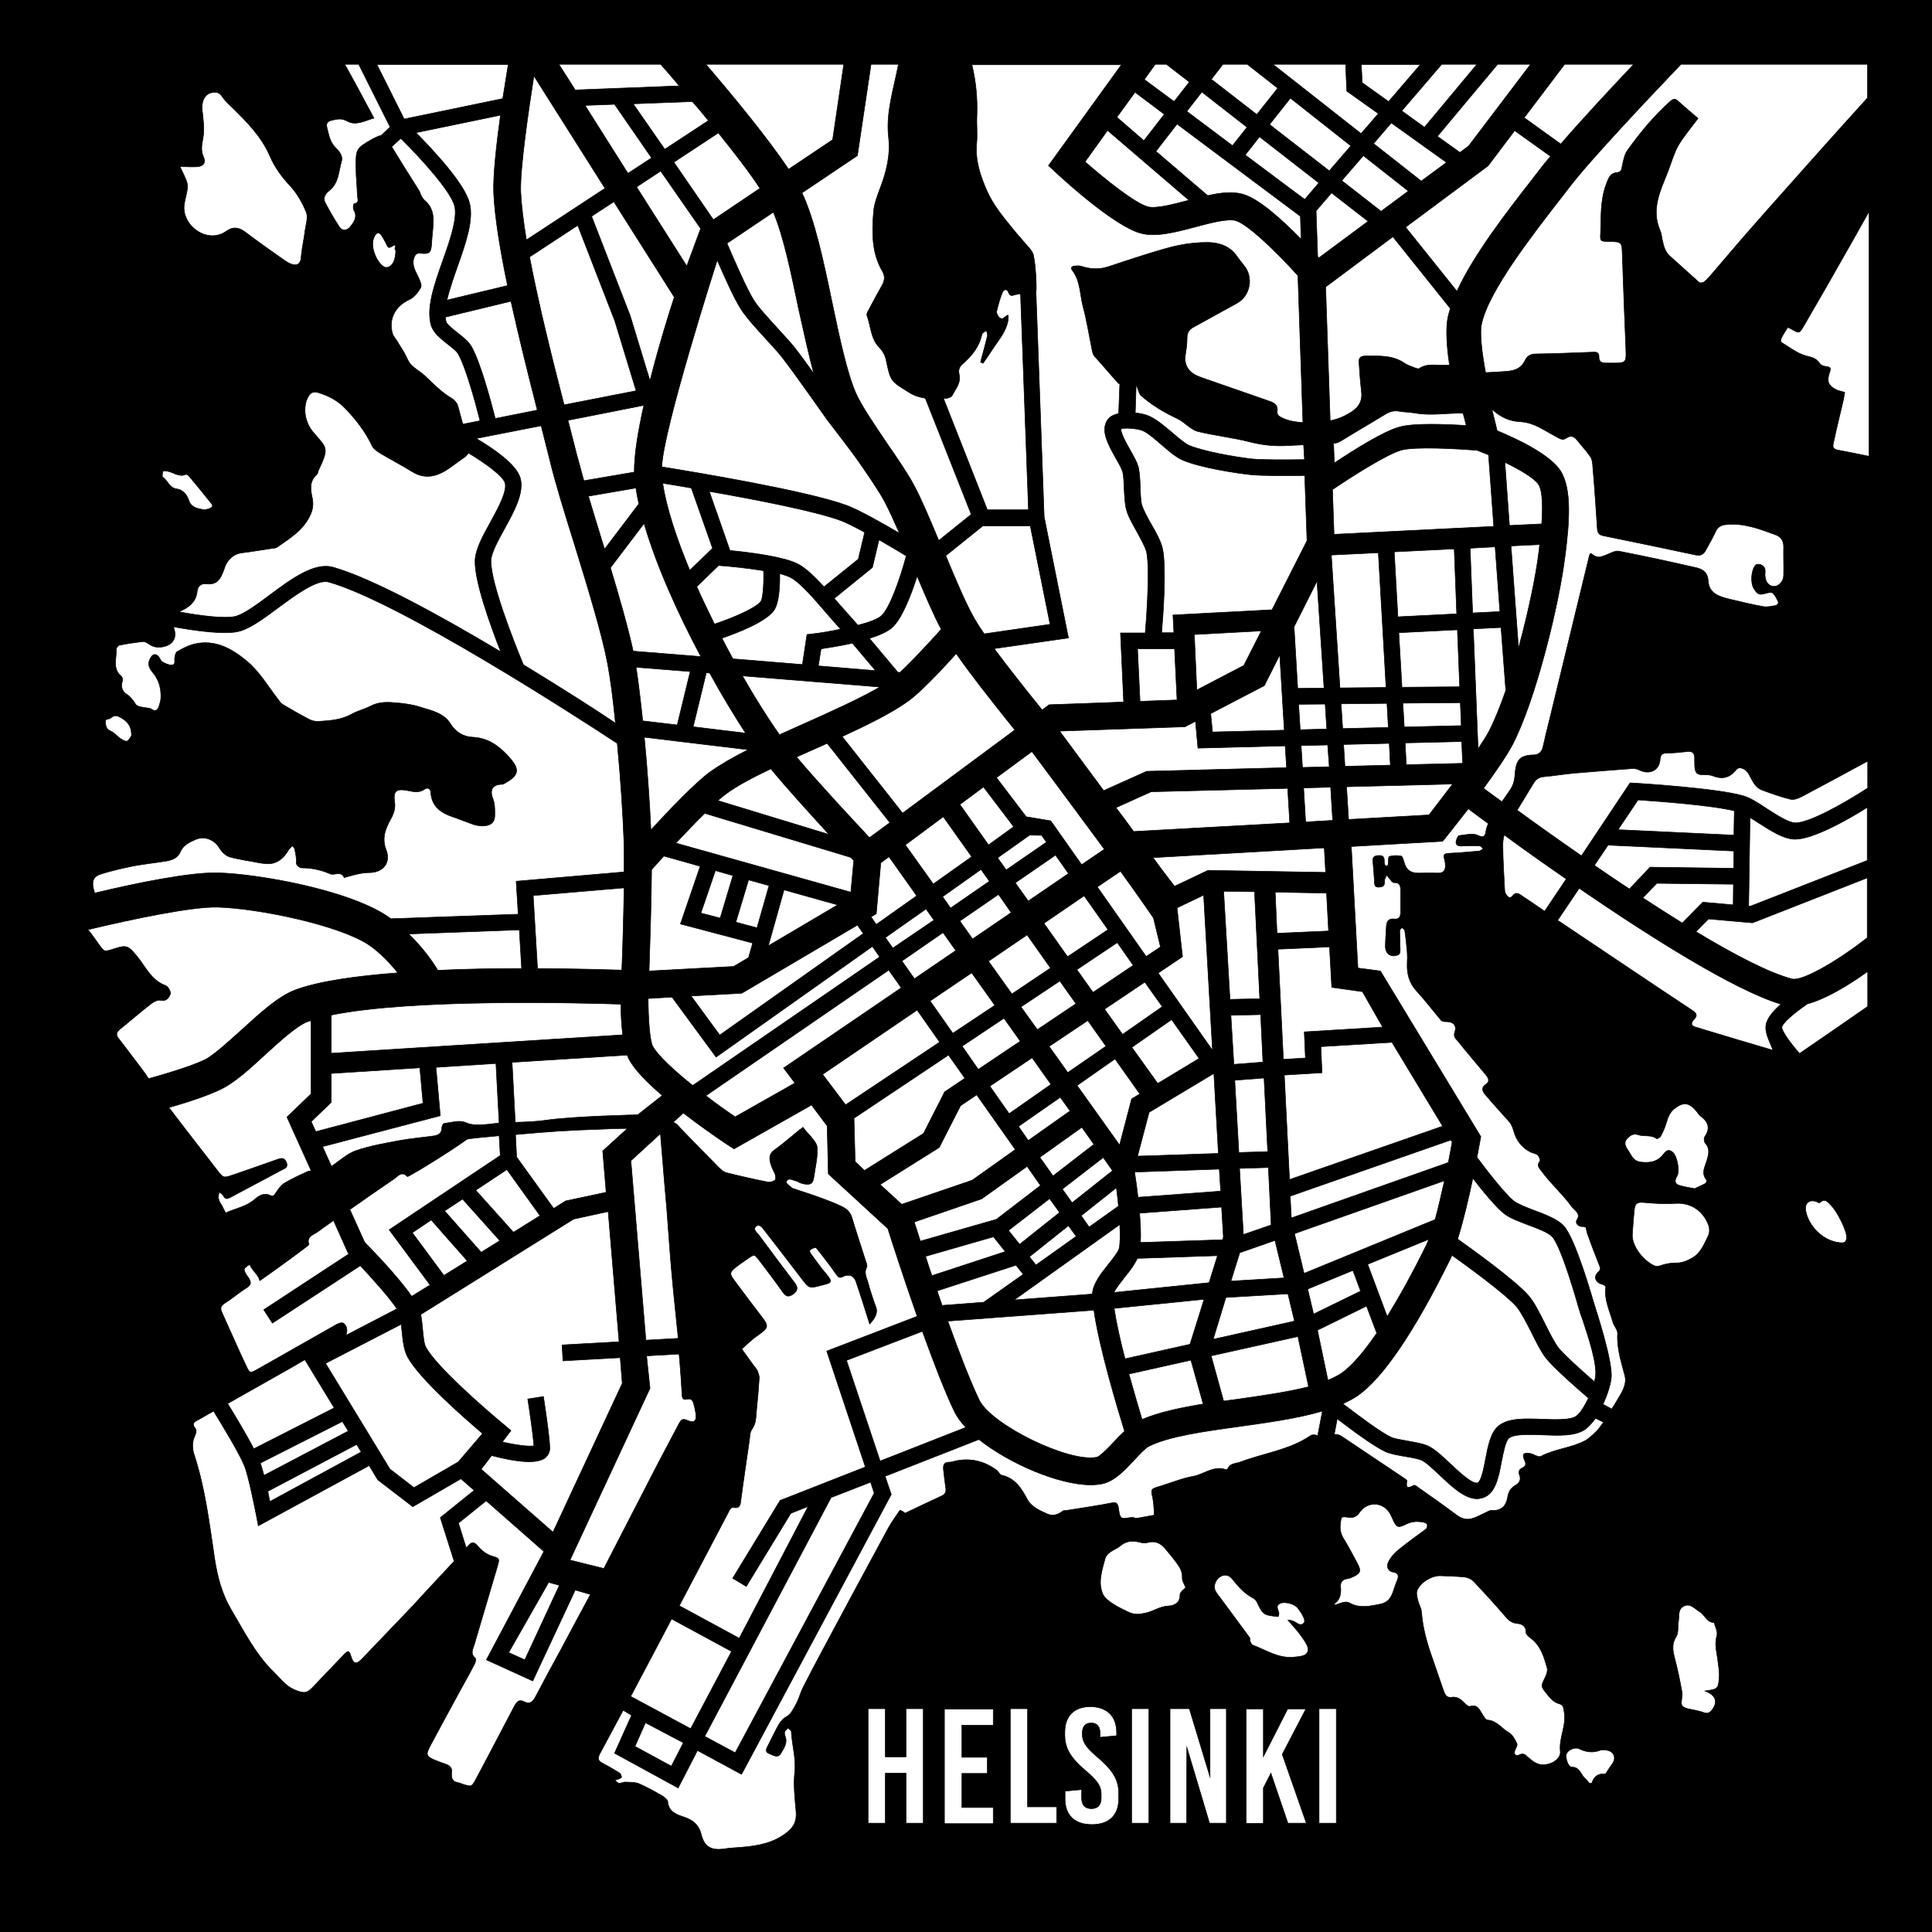 <?xml version="1.0" encoding="utf-8"?>
<!-- Generator: Adobe Illustrator 19.0.0, SVG Export Plug-In . SVG Version: 6.00 Build 0)  -->
<svg version="1.1" xmlns="http://www.w3.org/2000/svg" xmlns:xlink="http://www.w3.org/1999/xlink" x="0px" y="0px"
	 viewBox="0 0 850.4 850.4" style="enable-background:new 0 0 850.4 850.4;" xml:space="preserve">
<rect x="0" y="0" width="850.4" height="850.4" fill="#808080" stroke="none"/>
<style type="text/css">
	.st0{stroke:#000000;stroke-miterlimit:10;}
	.st1{fill:#FFFFFF;stroke:#000000;stroke-width:0.25;stroke-miterlimit:10;}
</style>
<g id="cadre_exterieur">
	<rect class="st0" width="850.4" height="850.4"/>
</g>
<g id="tres_petites_routes">
	<g>
		<path class="st1" d="M223.1,514.8l14.6,20.3l-11.7,7.3l-16.6-18.5L223.1,514.8z M203.6,527.8l16.4,18.3l-8.2,5.1l-16.1-18.2
			L203.6,527.8z M181.5,542.6l8.3-5.6l15.9,18l-10.3,6.4L181.5,542.6z M114.6,644l36.1-18.3l2.6,4.2l-37.1,19.5
			C115.6,647.3,115.1,645.4,114.6,644z M118.8,660.9c-0.3-1.3-0.6-2.9-0.9-4.5l39.1-20.6l2,3.3L118.8,660.9z M201.7,643.5
			l-19.5,11.3l-10.6-8.2l-28.3-46.5l33.3-17.2c0.1,1,0.2,1.9,0.3,2.8c0.4,4.3,0.9,8.5,2.4,11.4c5.1,9.6,24.9,26.9,33.1,33.9
			L201.7,643.5z M231,730.6l-7.1-3.2l17.6-30.9l4.7,1.3L231,730.6z M243.4,674.4l-31.6-27.7l4.6-6c5.1,1.3,11.4,2.7,16.5,2.7
			c2.9,0,5.4-0.5,6.9-1.6c1.4-1.1,2.2-2.6,2.2-4.3c0-4.6-2.5-20.9-2.8-22.8l-6.9,1.1c0.7,4.4,2.4,16,2.7,20.6
			c-2.3,0.4-7.8-0.3-13.9-1.7l3.8-5l-3.3-2.8c-8-6.6-29.8-25.6-34.2-34c-0.8-1.4-1.1-5.1-1.4-8.1c-0.2-2.2-0.4-4.3-0.8-6.2l67.3-42
			l15.2-3.3l4.8,57.3l-25.1,1.4l0.4,7l25.2-1.4l0.9,11.3L243.4,674.4z M295.5,777.4l-16-8.7l4.6-10.4l16.7,8.8L295.5,777.4z
			 M523,88.2c-6.4,1.7-14.3,3.8-17.8,2.8c-5.7-1.6-18.6-11.9-27.6-19.8l9.9-13.8l35.8,30.7C523.2,88.1,523.1,88.2,523,88.2z
			 M547.1,85.5c-4.5-1.3-9.8-0.7-15.5,0.6l-22.8-19.5l9.3-12l54.3,40.6l0.3,10.1C564.6,97,554.2,87.5,547.1,85.5z M574.3,87.8
			l-26.2-19.6l6.3-8l26.1,20.3L574.3,87.8z M558.8,54.8l9.2-11.6l26.6,21l-9.5,11L558.8,54.8z M580.5,113.5
			c-0.2-0.2-0.3-0.4-0.5-0.5l-0.7-20.2l6.8-7.9l16.1,12.5L580.5,113.5z M607.9,93l-17.3-13.5l9.5-11l19.8,15.6L607.9,93z
			 M604.6,63.2l7.8-9.1l24.3,17.4l-11.1,8.2L604.6,63.2z M678.7,73.4c-1.4,1.8-3,3.9-4.7,6.1c-10.5,13.5-25.3,32.5-32.7,48.7
			L618.7,100l36.3-27l11.7-15.5l15.8,11.3C681,70.5,679.8,72.1,678.7,73.4z M719.1,28.3c-10.2,10.8-23,24.5-32.1,35.1l-16.1-11.6
			l17.8-23.5H719.1z M673.7,28.3l-27.3,36l-3.8,2.8l-9.9-7.1l26.5-31.7H673.7z M650.1,28.3L627,56l-10-7.2l17.6-20.5H650.1z
			 M625.3,28.3l-14.1,16.4l-11.6-8.3l-0.4-8H625.3z M592.3,28.3l0.5,11.8l13.9,9.9l-7.6,8.8l-38.8-30.5H592.3z M538.3,28.3h10.7
			l13.4,10.5l-9.2,11.6l-20-15.5L538.3,28.3z M548.9,56l-6.4,8.1L522.4,49l6.6-8.5L548.9,56z M508.5,28.3h4.9l10.1,7.8l-6.7,8.6
			L503.7,35L508.5,28.3z M512.5,50.3l-9,11.6l-11.9-10.3l8-11L512.5,50.3z M280,293.7l23.8,1.9l-5.7,23.5l-15.2-1.8
			C282,308.6,281,300.4,280,293.7z M283.6,324.5l45.7,5.5c-6.6,3.3-12.3,6.6-16.9,9.9c-6.3,4.6-17.6,16.4-25.9,25.4
			C286,354.1,285,339,283.6,324.5z M458.5,367.7l2.1,3l-17.7,12.2l-3.8-5.3l14.1-10L458.5,367.7z M501.6,534l36.1-2.7l0.8,13.2
			l-0.4,1.2l-36.1,1.2C502.2,543.1,502,538.5,501.6,534z M447.2,556.9l3.2,4L433,573.2l-18.3,1.4c-0.8-2.2-1.5-4.3-2.2-6.4
			L447.2,556.9z M410.2,561.5c-1-3-2-5.8-2.8-8.5l29.9-8.6l5.2,6.5L410.2,561.5z M415.1,410.5l5.6,7.9l-18.2,12.4L397,423
			L415.1,410.5z M393,417.3l-3.3-4.6l17.9-12.6l3.5,4.9L393,417.3z M518.1,399.6l11.7-5.6l3.9,68.3l-23.9-34l10.7-7.2L518.1,399.6z
			 M534.3,472.5l2,35.2l-35.6,1.2l5.1-19.3L534.3,472.5z M498.2,461l17.5-12.2l12.1,17.1l-18.2,11L498.2,461z M511.6,443.1
			l-17.5,12.2l-7.9-11.1l17.7-11.9L511.6,443.1z M481.1,436.8l-7.1-10l17.8-11.9l7,10L481.1,436.8z M478.8,449.2l8,11.3L470,472.1
			l-8.2-11.5L478.8,449.2z M456.6,453.2l-7.2-10l17.1-11.4l7.1,10L456.6,453.2z M445.4,437.5l-10.3-14.4l17-11.6l10.3,14.6
			L445.4,437.5z M428.1,413.3l-5.6-7.9l17-11.7l5.6,8L428.1,413.3z M418.4,399.7l-3.5-5l16.9-12l3.7,5.2L418.4,399.7z M427.7,428.2
			l10.2,14.3l-18.5,12.3l-10-14.2L427.7,428.2z M441.9,448.2l7.2,10.1l-18.5,12.4l-7.1-10.2L441.9,448.2z M454.3,465.6l8.3,11.7
			l-18.4,12.9l-8.5-12.1L454.3,465.6z M466.7,483l4.3,6L452.6,502l-4.3-6.2L466.7,483z M476.2,496.2l5.3,7.5l-18,13.9l-5.8-8.2
			L476.2,496.2z M471.9,529.4l-4.3-6l18-13.9l4.1,5.8L471.9,529.4z M491.4,522.8c0.3,2.6,0.7,5.3,0.9,8.1l-12.9,9.2l-3.5-5
			L491.4,522.8z M473.7,544.2L456,556.8l-2.9-3.6l17.2-13.7L473.7,544.2z M466.4,533.7l-17.6,14l-4.9-6.1l18.1-14L466.4,533.7z
			 M492.9,539c0.2,4.6,0.2,8.4-0.3,10.6c-0.4,1.5-2.8,4.5-4.7,6.9c-3.4,4.2-6.8,8.6-7.1,13.1l-34.4,2.6L492.9,539z M492.8,504
			l-18.7-26.2l16.7-11.7l10.9,15.4l-3.6,2.2L492.8,504z M536.7,514.6l0.6,9.7l-36.4,2.7c-0.5-4.6-1.1-8.6-1.5-11.1L536.7,514.6z
			 M539.6,571.1l27.3-1.6l2.9,12l-35.8,8L539.6,571.1z M545.3,507.3l-1.8-31.8l12.9-1l1.6,32.4L545.3,507.3z M558.3,513.9l1.2,24.7
			l0,0.4l0,0.2l-12.2,4.2l-1.7-29.1L558.3,513.9z M543.1,468.5l-1.3-21.6l13.1-0.3l1,20.9L543.1,468.5z M541.4,439.9l-2.8-47.6
			l13.6,0.2l2.3,47.1L541.4,439.9z M541.8,563.9l3.9-12.5l15.5-5.4l4,16.5L541.8,563.9z M561.3,392.7l22.6,0.4l0.9,16.7l-22.7,1
			L561.3,392.7z M531.7,383.1l-14.7,7c0,0-4.9-6.3-9.5-12.6l75.4-4.3l0.6,10.8L531.7,383.1z M499,366c-2.5-3.4-5.1-7-7.8-10.5
			l15.5-7l60.1-1.5l0.9,15.2L499,366z M493.2,383.5c5.8,7.9,14.4,20.4,14.5,20.5l3.1,12.8l-6.3,4.2L483,390.4L493.2,383.5z
			 M487.7,409.2l-17.8,11.9l-10.4-14.7l17.7-12.1L487.7,409.2z M452.6,396.6l-5.7-8l17.7-12.2l5.7,8.1L452.6,396.6z M435.1,371.9
			l-12.6-17.8l10.4-7.7l13.3,17.5L435.1,371.9z M427.7,377.1l-16.9,12l-12.3-17.2l16.7-12.4L427.7,377.1z M403.5,394.3l-17.8,12.6
			l-2.3-3.3l2.3-1.4l2-22.4l3.6-2.7L403.5,394.3z M382.7,368.7c-7-7.5-22.6-24.2-32.1-35.5c2.7-1.2,5.4-2.4,8.1-3.6
			c1.8-0.8,3.6-1.6,5.4-2.4l27.6,34.9L382.7,368.7z M374.5,377.4c0.5,0.5,0.9,1,1.3,1.4l-1.3,13.9l-77-21.6
			c4.2-4.5,8.6-9.1,12.7-13.1L374.5,377.4z M316,352.4c1.3-1.2,2.5-2.2,3.5-2.9c4.8-3.6,11.9-7.3,19.8-11.1
			c6.7,8.2,17.3,19.8,25.6,28.9L316,352.4z M345.1,391.7l23.6,6.6l-30.5,18L345.1,391.7z M333.2,408.4l-9.3-2.5l5.6-18.6l9,2.5
			L333.2,408.4z M322.6,385.4l-5.6,18.7l-8.5-2.2l6.4-18.7L322.6,385.4z M308.2,381.3l-8.7,25.4l31.8,8.4l-1.8,6.4l-6.6,3.9l-37.2,2
			c0.4-11.7,1-30.4,1.1-44.6c1.5-1.7,3.3-3.7,5.4-6L308.2,381.3z M326.5,437.2l50.9-30l2.6,3.7l-63.2,44.7l-12.6-17.2L326.5,437.2z
			 M353.8,318.6c-3.6,1.6-7.2,3.2-10.7,4.8c-5.1-7.2-10.7-16.1-16.3-25.9l60.5,4.9C378.3,307.6,365.9,313.2,353.8,318.6z
			 M360.2,293.1l1.2-7.5c3.3-0.5,8.5-1.3,13.8-2.5c3.5,4.1,7.2,8.5,10.2,12.1L360.2,293.1z M357.8,279l-2.6,0.3l-2,13.2l-30.6-2.5
			c-1.6-3-3.3-6-4.8-9.1c6.9-2.4,19.4-7.2,22.9-12.3c2.3-3.3,2.6-11.1,2.5-16.1c2,0.5,3.6,1.1,4.8,1.7c4.1,2.1,10.2,9.2,14.6,14.3
			c1.4,1.7,2.8,3.2,3.9,4.5c0.9,1,2.1,2.4,3.5,3.9C365.6,277.9,361.2,278.6,357.8,279z M362.7,258.3c-3.9-4.2-8-8.3-11.6-10.1
			c-6-3.1-20.6-5-29.8-5.9l-9.1-26c20,3.5,46.4,8.6,57.8,12.8c2.5,0.9,6.4,2.9,10.6,5.2l-2.8,11.8L362.7,258.3z M313.7,241.5
			c-0.1,0-0.1,0-0.2,0l-9.9,9.5c-5.9-14.2-10.3-27.6-11.9-38.3c3.1,0.5,7.5,1.2,12.6,2.1L313.7,241.5z M316.3,248.9
			c5.2,0.4,12.4,1.1,19.8,2.3c0.2,6.1-0.3,12.2-1.2,13.5c-2,2.9-12.3,7.3-20.4,10c-2.7-5.5-5.4-11-7.8-16.5L316.3,248.9z
			 M312.4,296.3c5.4,9.8,10.9,18.9,15.8,26.4l-23.1-2.8l5.8-23.8L312.4,296.3z M287.3,460.5c-1.3-2.4-2-12.5-2-21l10.5-0.6
			l19.4,26.4l68.8-48.7l3.2,4.6l-82.3,56.6C296.7,471.2,289.5,464.6,287.3,460.5z M349.9,476.7l-26.3,14.9c-4-2.7-8.5-5.9-12.9-9.3
			l80.5-55.3l5.5,7.8l-51.8,35.3L349.9,476.7z M362.1,472.9l41.6-28.3l9.9,14.1l-41.4,27.6L362.1,472.9z M376.4,511.3l-0.5-19.1
			l41.6-27.8l7.2,10.2l-8.9,6l-9.3,18.3l-26,16.3L376.4,511.3z M387.4,521.4l26-16.3l9.4-18.4l7.1-4.8l17,24.1l-19,13.5l-31,10.6
			L387.4,521.4z M402.4,537.9l29.7-10.2l20-14.3l5.9,8.4l-19.4,14.9l-33.5,9.6C404,542.7,403,539.7,402.4,537.9z M323.6,771.5
			l-13.4-7.2l55.5-104.9l-0.2-0.1l17.7-6.9l1.6,4.8L323.6,771.5z M387.4,643.1l-14.8-44.3L406,586c4.8,13.2,9.8,26.4,14.1,35.3
			c1.1,2.3,2.8,4.6,5,7L387.4,643.1z M490.6,634.4c-2.2,2.3-6.2,6.6-7.8,7c-12.1,2.6-46.5-14.2-51.8-25.2
			c-4.1-8.6-9.1-21.6-13.8-34.7l64.3-4.8c2.2,16,10.4,43.3,13.5,53.3C493.5,631.3,492,632.8,490.6,634.4z M502.7,624.8
			c-1.5-4.9-3.6-12.2-5.8-20l27.3-6.1l5.4,19.3C519.3,619.7,509.9,621.7,502.7,624.8z M523.8,591.7l-28.6,6.4
			c-2.1-8-3.9-16.1-4.8-22.2l39.6-4L523.8,591.7z M490.3,568.9c1-2,3.3-4.9,4.7-6.7c2.3-2.8,4.4-5.6,5.6-8.3l35.3-1.2l-3.7,11.9
			L490.3,568.9z M543.9,616c-1.8,0.2-3.6,0.5-5.3,0.7l-5.5-19.9l38.2-8.5l4.7,22.1C566.6,612.8,555.1,614.4,543.9,616z M574,560.5
			l-4.2-17.5l66-23.3c-1.3,5.8-2.7,11.9-4.1,17.1L574,560.5z M628.9,545.5c-0.4,1.2-0.9,2.2-1.3,3c-5.9,12-11.7,22.4-17,31l-8.6-23
			L628.9,545.5z M575.6,567.4l19.9-8.2l3.4,9.1l-20.7,10.1L575.6,567.4z M584.5,607.5l-4.6-22l21.6-10.6l4.5,11.9
			c-5.8,8.5-11,14.4-15.3,17.5C588.9,605.5,586.8,606.6,584.5,607.5z M693.7,623.4c-2.5,1.7-8.9,1.5-14.6,1.3
			c-7.7-0.3-14.9-0.6-19.3,2.8c-3.6,2.8-4.7,8.5-5.9,14.6c-0.6,3.3-1.9,10.1-3.5,10.6c-2.4,0.7-8.4-5-11.9-8.3
			c-3.6-3.4-7-6.6-10.1-8c-2.3-1-5.4-1.5-8.7-2.1c-2.7-0.5-5.8-1-7.2-1.6c-4.5-2-14.7-9.7-21.4-14.8c2.3-1.1,4.5-2.2,6.4-3.5
			c11.2-7.8,25-28.1,40.9-60.3c0.2-0.5,0.5-1,0.7-1.6c6.3,4.5,23.4,16.9,28.5,22.7c1.9,2.3,4.2,6.8,6.4,11.1
			c2.2,4.5,4.4,8.8,6.5,11.5c3.5,4.4,13.9,13.5,18.7,17.6C697.5,618.9,695.5,622.2,693.7,623.4z M648.3,518.6
			c4.1,5.4,10.2,12.8,13.8,15.6c2.5,2,6.5,3.4,10.6,5c4.1,1.5,8.8,3.3,10.5,5.1c4.2,4.6,11.2,29.7,11.7,31.4c0.4,1.5,1,3.2,1.7,5.1
			c2.5,7.6,6.4,19.2,5.7,25c-0.1,0.7-0.3,1.5-0.5,2.4c-5.5-4.8-13.2-11.7-15.8-14.9c-1.7-2.2-3.8-6.3-5.8-10.3
			c-2.4-4.8-4.8-9.7-7.3-12.6c-6.1-7.1-26.8-21.8-31.3-25C644.1,537.5,646.5,527.2,648.3,518.6z M639.2,502.7c-0.5,2.5-1,5.6-1.7,9
			l-69.1,24.4l-0.5-9.6l70.7-24.7L639.2,502.7z M635,495.7l-67.4,23.5l-2.3-46l16.6-1l-0.5-11.5l31.3-1.9L635,495.7z M599.7,436.5
			l8.9,15.6l-34.5,2.1l0.5,11.5l-9.7,0.6l-2.4-48.5l22.7-1l1,17.8L599.7,436.5z M591,320.7l-0.7-10.9l20.2-0.2l0.6,10.6L591,320.7z
			 M611.5,327.2l0.5,9.6l-20,0.5l-0.6-9.6L611.5,327.2z M629,358.7l-35.4,2l-0.9-14.4l46.7-1.2C635.1,350.8,631.1,355.9,629,358.7z
			 M617.1,302.5l-1.4-24l25.8-1.3l1,25.1L617.1,302.5z M642.8,309.3l0.4,10.1l-25.1,0.6l-0.6-10.5L642.8,309.3z M615.3,271.5
			l-1.6-28.6l26.4-1.3l1.1,28.6L615.3,271.5z M619,336.6l-0.5-9.6l24.9-0.6l0.4,9.6L619,336.6z M677.5,241.9l-0.2,1.3
			c-1.2,10.1-4.6,26.3-8.9,42.1l-3.3-45l12.6-0.6C677.6,240.6,677.5,241.3,677.5,241.9z M677.2,213.2c1.9,3,1.9,10.5,1.4,17.4
			l-14.2,0.7l-2-27.8C669.2,206.8,675.4,210.5,677.2,213.2z M662.8,303.9c-2.4,6.9-4.9,13.1-7.3,17.8c-1.1,2.1-2.8,4.8-4.9,7.9
			l-2.1-52.8l12.2-0.6L662.8,303.9z M660.2,269.2l-12,0.6l-1.1-28.5l11-0.6L660.2,269.2z M616.9,198.1c6.2-1.6,24-0.6,33.2,0.1
			c1.6,0.6,3.3,1.3,5.1,2l2.3,31.5l-70.3,3.5l-0.7-19.7C594.8,209.9,610.4,199.9,616.9,198.1z M606.7,243.3l3.4,59.3l-20.3,0.2
			l-3.8-58.5L606.7,243.3z M586.6,361.1l-11.9,0.7l-0.9-15l11.9-0.3L586.6,361.1z M585.1,337.5l-11.8,0.3l-0.6-9.6l11.7-0.3
			L585.1,337.5z M583.3,309.9l0.7,11l-11.7,0.3l-0.7-11.2L583.3,309.9z M582.8,302.9l-11.6,0.1l-1.6-27.1l10.1-20.1L582.8,302.9z
			 M502.6,222.3c-0.5-1.7-0.6-5-0.7-7.9c-0.1-3.1-0.3-6-0.7-8.2c-0.5-2.4-2.1-5.2-3.8-8.2c-1.4-2.5-4.2-7.5-4-9.2
			c1.4-0.6,6-0.3,8.9,0.5c2.2,0.6,5.8,3.7,8.9,6.4c3.2,2.8,6.3,5.4,9.1,6.7c7.9,3.5,24.2,5.9,29.8,6.5c5.2,0.6,17.3,0.5,24.2,0.4
			l1,28.7l-15.4,30.4l-43.6,2.3l0.4,7.8h-5.4c0.7-7.9,2.2-28.8,0.4-37c-0.7-3.2-2.8-7-5.1-11C504.9,227.5,503.2,224.3,502.6,222.3z
			 M556.5,301.8l6.8-13.5l2,33.1l-31.6,0.8l-0.8-8.1L556.5,301.8z M526.8,303.7l-1.1-24.4l29.5-1.6l-7.7,15.2L526.8,303.7z
			 M517,285.5l1.1,22.6l-16.3,0.6l-1.1-23.1H517z M521.6,319.9l4.6-2.4l1.1,11.8l38.4-1l0.6,9.6l-61.6,1.6l-18.9,8.5
			c-7.1-9.6-13.7-18.5-17.7-23.9c-0.5-0.7-1.1-1.5-1.7-2.3L521.6,319.9z M456,333.2c6.3,8.4,19.3,26,30.1,40.6l-10,6.8l-13.6-19.3
			l-10.8-1.8l-13.1-17.2l15.6-11.5C454.8,331.6,455.4,332.4,456,333.2z M443.9,317.8c1,1.2,1.9,2.4,2.8,3.5l-49.4,36.6l-26.6-33.7
			c11.5-5.3,22.4-10.7,29.6-16c5.1-3.8,14.4-13.6,20.6-20.5C427.2,296.8,435.9,307.8,443.9,317.8z M432.6,231.5h20.9l8.7,43.3
			l-29,4.2c-1.5-2.2-2.9-4.3-4-6.2c-3.8-6.5-8.4-17.3-12.9-28.2L432.6,231.5z M403.7,253.6c3.6,8.6,7.2,17,10.6,23.4
			c-5.3,5.9-13.1,14.3-18.2,19l-0.9-0.1c-2.5-2.9-7.5-9-12.5-14.9c4.2-1.3,7.8-2.9,9.9-4.7C396.9,272.6,401,262,403.7,253.6z
			 M387.9,271.1c-1.7,1.5-5.6,2.9-10.3,4.1c-2.4-2.8-4.6-5.2-6.1-6.9c-1-1.1-2.4-2.7-3.8-4.3c-0.2-0.2-0.3-0.4-0.5-0.6l16.8-13.6
			l2.9-12.2c5.4,3.1,10.3,6,12,7.1C396.2,254.7,391.6,267.9,387.9,271.1z M378.6,204.1c4.4,6.4,8.5,12.4,10.8,16.7
			c1.9,3.6,4.1,8.5,6.5,13.9c-7.3-4.3-18.1-10.4-23.4-12.3c-17.8-6.5-67.5-14.7-81.2-16.9c0.5-16.5,24.4-91,24.4-91
			c3.2,7.4,7.6,17.2,10.4,21.5c2.4,3.8,7,8.8,11.4,13.6c2.8,3,5.4,5.9,7,8c5.2,6.6,19.7,27.4,19.9,27.6
			C364.4,185.3,373.9,197.3,378.6,204.1z M279.2,207.8l-22.2,3.8c-1.2-4.3-2.3-8.3-3.2-11.7c-1.1-4.4-2.4-9.5-3.8-14.9l33.4-6.6
			C280.9,189.6,279.1,200.3,279.2,207.8z M281.2,221.8l-15.1,19.9c-0.6-2.1-1.3-4.1-1.9-6.2c-1.8-5.9-3.6-11.7-5.2-17.1l20.9-3.6
			C280.2,217,280.7,219.4,281.2,221.8z M248.3,178.2c-5-19.4-11.2-44-15.2-65.1l21.2-13.9l16.3,42L280,172L248.3,178.2z M277.4,139
			l-17-43.8l9.8-6.4l26.6,42c-2,6-6.7,21-10.7,36.8L277.4,139z M308.4,100.6l-6.1,16.5l-22.1-34.8l10.6-7L308.4,100.6z M296.6,71.4
			l19.6-12.9c7,8.7,13.7,17.3,18.3,24.4l-20.5,13.8L296.6,71.4z M276.4,76.3l-18.9-29.9l13-0.5l16.3,23.6L276.4,76.3z M358.2,164.4
			c-3.2-4.4-6.3-8.7-8.2-11.1c-1.8-2.3-4.5-5.2-7.4-8.4c-4-4.4-8.6-9.3-10.7-12.6c-3.1-4.8-8.9-18.2-11.9-25.2l20.4-13.7
			c4.4,10.3,7.8,26.6,11.1,42.5C353.8,146.1,355.9,155.9,358.2,164.4z M371.4,28.3l-4.9,33.2l-19.4,13
			c-9.2-13.8-24.6-32.4-36.4-46.2H371.4z M311.8,53.1l-19.2,12.6l-13.9-20l26-1C307.1,47.3,309.5,50.2,311.8,53.1z M290.8,28.3
			c2.4,2.7,5.2,5.9,8.2,9.5l-45.8,1.8L246,28.3H290.8z M235,33.4l31.3,49.5l-34.6,22.7c-1.3-8-2.2-15.2-2.5-21.2
			C228.9,73.9,232.6,48.9,235,33.4z M177.9,52.4l-12-24h57.8c-0.7,4.2-1.5,9.4-2.4,15L177.9,52.4z M201.4,117.2
			c3.7-10.4,7.1-20.3,5.3-27.7c-2.1-8.6-16-23.4-23.6-31.1l37.2-7.7c-1.8,13-3.3,26.6-3,34.2c0.5,11,2.9,25.4,6.1,40.8l-26.7,6.4
			C197.8,127.6,199.6,122.3,201.4,117.2z M207.3,152.2c-1.2-2-3.5-3.8-5.9-5.7c-1.8-1.4-4.7-3.7-5-4.8c-0.2-0.6-0.3-1.3-0.4-2.1
			l28.9-7c3.6,16.2,7.8,33.1,11.6,47.9l-18.5,3.7C216.1,176.8,211.3,158.7,207.3,152.2z M230.4,292.6c-4.4-10.5-14.5-36.4-14.3-45.8
			c0.1-3.4,3.1-8.8,6-14.1c4.3-7.8,8.7-15.9,6.9-22.3c-1.7-6-11.9-13-19.4-17.4l28.6-5.6c1.4,5.6,2.8,11,3.9,15.5
			c2.3,9.5,6.3,22.5,10.6,36.2c6,19.5,12.2,39.7,14.7,52.8c1.3,6.8,2.5,16.2,3.5,26.4C262.2,312.4,247.3,302.9,230.4,292.6z
			 M268.7,249.9l14.8-19.5c5.3,18.3,14.8,39.5,25,58.6l-29.8-2.4C276.5,276.5,272.8,263.5,268.7,249.9z M274.7,390.8
			c-0.2,12.5-0.6,26.7-1,36.2c-6.9-0.2-20.6-0.6-37.1-0.7l-1.9-32.1L274.7,390.8z M228.6,409.3l1,17c-11.7,0-24.4,0.2-36.9,0.8
			c-3.5-5.9-8.3-11.6-12.8-16L228.6,409.3z M145.8,446.8c35.5-7.3,108.9-5.4,127.5-4.8c0,3.7,0.2,8.8,0.8,13.5l-128.3,8.1V446.8z
			 M145.8,485.2v-12.7l39-2.5l1.4,15.6L139,498.1l-2-4.4L145.8,485.2z"/>
		<path class="st1" d="M721,352.1c7.2,0.5,31.8,2.2,42.4,4.8l-0.2,10.7l-51-2.4L721,352.1z M701.8,380.9l6-8.9l55.4,2.6l-0.1,7.6
			l-36.8-0.5l-9.1,9.6C711.9,387.8,706.8,384.4,701.8,380.9z M723.1,395.2l6.2-6.4l33.7,0.4l-0.1,9.1l-13.4-1.2l-9,9.2
			C734.7,402.7,728.9,399,723.1,395.2z M822,412.7c-14.2,11.1-29,19.3-33.2,18.2c-10-2.6-25.4-10.6-42.3-20.8l5.5-5.6l19.4,1.7
			l50.5-19.8V412.7z M822,378.7l-51.6,20.2l-0.7-0.1l0.6-38.9c1.2,0.7,2.5,1.5,3.7,2.3c5.5,3.5,11.2,7.2,16.1,7.2c0,0,0,0,0,0
			c7.8,0,22.4-8.1,31.8-14V378.7z"/>
		<path class="st1" d="M106.5,453.2c7.9-7.2,16-14.7,23.6-17.5c10.2-3.8,26.7-6.1,45-7.5c-3.9-4.9-8.7-9.6-12.6-12.2
			c-13.2-8.9-49-16.2-66.7-16.7c-11.1-0.3-37,5.1-57.1,9.9c1.8,2.1,3.3,4.4,4.9,6.6c2.3,3.2,2.3,3.2,6.4,1.9
			c5.7-1.9,6.4-1.5,10.3,3.2c3.8,4.6,6.2,10.6,12.6,12.9c1.1,0.4,2.4,2.8,2.1,3.7c-0.6,1.5-1.7,3.4-4.3,2.8
			c-1.1-0.3-2.8,0.5-3.9,1.3c-4.8,3.7-9.4,7.7-14.1,11.5c-1.6,1.3-1.7,2.5-0.5,4c2.2,2.8,4.3,5.6,6.4,8.4c2.3,3.1,4.8,6.1,6.8,9.3
			c10.7-3,20.1-6,25.3-8.6C94.7,463.9,100.7,458.4,106.5,453.2z"/>
		<path class="st1" d="M823,200.9c-4.7-1-9.4-1.9-14.1-2.8c-2.9-0.6-2-2.4-1.7-4c1.2-5.6,2.6-11.2,3.9-16.8c0.4-1.5,0.6-3.1,0.9-4.6
			c-1.5-0.5-3-0.7-4.2-1.4c-3.1-1.7-3.7-3.6-2.6-7c0.9-2.5,0.7-2.7-2.1-3.1c-0.7-0.1-1.7-0.6-2.1-1.2c-1.5-2.3-3.4-2.7-6.1-3.4
			c-3.8-1-7.3-3.8-10.8-5.9c-0.3-0.2-0.2-1.5,0.1-2.1c0.8-1.6,1.8-3,2.7-4.5c0.6,0.3,1.1,0.4,1.5,0.7c3.7,2.1,3.6,2,5.6-1.4
			c4.7-8.2,9.5-16.3,14.1-24.5c4.9-8.6,9.8-17.2,14.6-25.8V200.9z"/>
		<path class="st1" d="M739.9,28.3c-12.8,13.4-39.9,42-49.2,54.2c-1.4,1.9-3,3.9-4.8,6.2c-11.5,14.9-30.9,39.7-33.8,54.1
			c-0.8,3.9,0.1,12,1.8,21.2c2.9-0.1,5.8-0.3,8.7-0.5c3.7-0.2,6.9-1.1,8.7-4.9c0.8-1.7,2.2-2.8,4.5-2.8c8.5-0.1,17-0.5,25.5-0.8
			c1.4-0.1,2.6,0.2,2.5,2c-0.1,2.5,1.5,2.8,3.5,2.8c1.3,0,2.6,0,3.9,0c4.2-0.1,4.6-0.6,4.5-4.7c-0.6-14.1-1.1-28.2-1.6-42.3
			c-0.2-6.4,0-6.4-6.2-6.5c-3.4-0.1-3.6-0.1-3.4-3.5c0.3-7.3-0.2-14.5,2.5-21.7c1.1-2.9,1.7-4.9,5-5.2c1.9-0.2,1.8-1.8,2.1-3.2
			c0.5-2.3,1-4.8,2.3-6.6c5.6-7.8,11.7-15.2,18.9-21.6c1.2-1,2-1.2,3.2-0.1c3,2.7,6.1,5.3,8.9,7.7c-3.1,4.2-6.3,7.9-8.7,12
			c-2,3.6-3.1,7.7-4.6,11.6c-3.3,8.3-7.4,16.4-3.4,25.7c0.6,1.3,0.7,2.8,1,4.2c0.6,2.7,1.2,5.3,3.4,7.2c4.3,3.8,8.5,7.7,12.8,11.5
			c0.4,0.3,1.5,0.2,2-0.1c1-0.7,1.9-1.7,2.8-2.7c6-6.9,11.8-13.9,17.8-20.7c9.9-11.3,20-22.5,30-33.8c7.1-8,14.3-15.9,21.5-23.9
			V28.3H739.9z"/>
		<path class="st1" d="M666.8,341.4c0.4-6.6,1.9-9,8.2-9.1c2.5-0.1,3.7-1.4,4.2-3.7c0.9-4.1,1.9-8.1,2.9-12.1
			c5.8-23.7,11.5-47.5,17.3-71.2c0.9-3.6,0.9-0.3,4.4-0.1c0.8,0,1.5-0.4,2.3-0.6c2.2-0.7,4.5-2.3,6.4-2c11.4,2.2,22.8,4.7,34.2,7.3
			c3.5,0.8,5,2.7,5.2,5.8c0.3,5.2,4.2,6.8,9.3,8c5,1.2,9.9,2.4,15,3.3c1.8,0.3,3.7-0.2,5.5-0.5c0.5-0.1,1.2-1.1,1.1-1.3
			c-0.6-1.5-1.3-3-2.4-4.1c-0.5-0.5-2-0.3-2.9,0c-3.1,0.9-3.8,0.7-5.5-2c-1.6-2.5-1.2-8.4,0.8-10.4c0.4-0.4,1.5-0.4,2.1-0.2
			c0.8,0.3,1.6,0.9,1.9,1.7c0.3,0.8,0.1,1.9,0.1,2.9c0.1,3.1,1.7,5,4,5c2.1,0,4.2-2.3,4.2-4.8c0.1-4.2-0.1-8.4,0-12.5
			c0.1-2.9-1.4-4.7-3.8-5.5c-6.9-2.5-13.8-5.2-21.4-4.4c-2.4,0.2-3.8,1-4.8,3.2c-1.3,2.8-2.8,5.4-4.3,8.1c-0.9,1.8-2.2,2.5-4.3,2.1
			c-13.6-2.9-27.2-5.7-40.8-8.5c-1.6-0.3-2.5-1.1-2.6-2.9c-0.6-9.1-1.2-18.2-2-27.3c-0.1-1.5-0.2-3.3-1-4.5
			c-1.7-2.5-3.8-4.7-5.7-7.1c-1.3-1.7-2.8-2.7-4.9-1.2c-1.5,1.1-2.7,0.4-4-0.3c-1.7-0.9-3.4-1.9-5-2.8c-3.6-2.1-7.2-3.9-11.6-4.1
			c-4.5-0.2-8.5-2.1-11.9-5.2c-0.1-0.1-0.2-0.1-0.3-0.2c0.8,3.3,1.6,6.4,2.3,9.4c9,3.7,23.3,10.5,27.9,17.7c5.1,8,3.8,23.1,2.1,36.7
			l-0.2,1.3c-2.5,20.5-12.8,62.9-23.1,82.6c-2.5,4.7-7.5,12-12.7,19.1c2,1.5,4.8,3.5,8.1,5.9c1.1-1.6,2.2-3.1,3.3-4.7
			C666.1,345.7,666.6,343.8,666.8,341.4z"/>
		<path class="st1" d="M788.1,351.8c-4.2-1-8.3-2.5-12.4-4c-3.3-1.2-4.4-4.4-6-7.2c-1.4-2.3-4.2-3.5-5.5-1.8
			c-3,3.8-6.3,4.3-10.6,2.6c-2.1-0.8-5.4,0.2-6.7-1.1c-1.3-1.4-0.9-4.5-1-6.9c-0.1-2.1-1.1-2.8-3.1-2.6c-3,0.3-6.1,0.7-9.1,0.7
			c-2.2,0-2.8,0.7-3,3c-0.4,4.7-4.7,6.6-9,4.5c-1-0.5-2.1-0.8-3.2-0.7c-8.4,0.6-16.9,1.3-25.3,2c-4.6,0.4-9.2,1.2-13.8,1.6
			c-2,0.2-3.3,1.1-4.3,2.7c-2.4,4-4.9,8-7.3,12c7.8,5.7,17.6,12.7,28.3,20.1l21.4-32.1l2,0.1c1.5,0.1,36.2,2.2,47.8,5.6
			c3.2,0.9,6.8,3.3,10.6,5.8c4.2,2.7,9.5,6.1,12.4,6.1c0,0,0,0,0,0c6.1,0,21.1-8.4,31.8-15.3V335c-9.5,5.2-19,10.3-28.6,15.4
			C791.8,351.3,789.7,352.2,788.1,351.8z"/>
		<path class="st1" d="M245.6,497.9c-4.8,0.3-11.9,0.9-18.7,1.5l0.5,9.9l16.3,22.6l5.3-3.3l17.8-3.8l-1.5-18.2l10.9-9.9
			c-3.6,0-7.2,0.1-10.8,0.3C258.8,497.2,252.2,497.5,245.6,497.9z"/>
		<path class="st1" d="M280.7,490.7l10.8-8.5c-6.5-5.6-12.3-11.4-14.7-16.1c-0.3-0.5-0.5-1.1-0.7-1.7l-50.7,3.2l1.4,26.4
			c4.5-0.1,9-0.3,13.4-0.9C252.4,491.3,280.7,490.7,280.7,490.7z"/>
		<path class="st1" d="M179.3,517.9c-2.5-2.7-4.2-0.1-5.7,0.9c-6.6,4.5-13.1,9-19.6,13.6l6.5,14.4c3.1,3.2,15,15.4,20.7,23.8l8.1-5
			l-18-24.3l48.9-32.7l-0.5-8.7c-7.7,0.7-13.8,1.3-14.2,1.6C197.7,507.2,179.6,518.2,179.3,517.9z"/>
		<path class="st1" d="M176,502c4.9-0.9,9.9-1.3,14.9-2c2.1-0.3,3.6-1.2,3.6-3.7c0-0.6,0.6-1.8,1-1.8c3.2-0.4,6.8-1.6,9.4-0.4
			c2.9,1.3,5.5,1,8.3,0.9c2.2-0.1,4.3-0.5,6.5-0.7l-1.4-26.2l-26.4,1.7l1.9,21.3l-51.8,13.6l3.9,8.7c3.6-2.5,7.2-5.8,11-7
			C163.1,504.3,169.5,503.2,176,502z"/>
		<path class="st1" d="M550.5,194.6c-7.7-2-15.6-2.8-23.3-4.7c-2.9-0.7-6-4.2-8.7-5.5c-6.3-3-11.1-5.8-16.3-10.3
			c-1-0.9-1.7-4.4-2.1-4.8l-0.4,12.4c2.6,0.3,4.6,0.9,4.6,0.9c3.7,1.1,7.7,4.5,11.6,7.8c2.7,2.3,5.5,4.7,7.4,5.6
			c6,2.6,19.8,5.1,27.7,6c4.7,0.5,16.4,0.4,23.2,0.3l-0.4-6.5c-2.2,0.1-4.2,0.2-6.4,0.3C561.6,196.5,556,196,550.5,194.6z"/>
		<path class="st1" d="M443.9,128.7c-0.7-2-2.3-1.1-2.7,0.1c-1.1,2.7-1.8,5.4-2.5,8.2c-0.2,0.7,0.4,1.8,0.9,2.5
			c0.3,0.4,1.1,0.8,1.6,0.8c0.4,0,2.5-2.2,2.6-1.4c0.2,2.4-0.6,5.8-4.2,10.9c-2.4,3.3-4.5,6.8-6.9,10.1c-0.3-0.2-0.7-0.3-1.1-0.5
			c1-3.8,2.1-7.6,3-11.5c0.2-0.7-0.2-1.6-0.4-2.4c-0.7,0.5-1.8,1-2,1.6c-1.1,5.5-4.4,9.5-8.4,13c-1.5,1.3-2.1,2.7-1.6,4.7
			c0.9,3.7-1.6,6.4-3.1,9.3c-0.3,0.7-1.6,1.1-2.4,1.2c-0.5,0-0.9,0-1.4,0.1l19.3,49h18.1l-3.5-95.1c-0.8,0.1-1.5,0.3-2.3,0.4
			C445.6,130.1,444.6,130.6,443.9,128.7z"/>
		<path class="st1" d="M481.7,156.7c-0.6-0.7-0.8-1.7-1-2.6c-1.3-6.4-2.3-12.9-4-19.2c-1.4-5.3-1.1-11.2-4.7-15.9
			c-0.9-1.1-0.2-1.8,0.9-1.9c1-0.1,2.2-0.2,3.1,0.1c3.9,1.3,7.8,1.5,11.8,0.2c5.1-1.7,10.2-3.4,15.3-5c5.2-1.6,10.4-3.3,15.7-4.4
			c4.2-0.9,8.6-1.3,12.9-1.3c5.1,0.1,9.8,1.7,12.9,6.3c0.9,1.3,1.9,2.5,2.9,3.8c4.4,5.2,2.9,13.4-3.1,16.7
			c-6.3,3.4-12.6,7-18.9,10.4c-2.1,1.1-3,2.5-3,4.9c0,2.4-0.3,4.8-0.7,7.1c-0.7,4,0.8,7.3,4.5,9.2c1.3,0.7,2.7,1.1,4,1.6
			c9.2,3.2,18.4,6.4,27.6,9.6c2.3,0.8,4.7,1.4,4.3,4.8c-0.2,1.7,1,2.3,2.5,3c2.9,1.3,5.8,1.7,8.8,1.9l-2.2-64.7
			c-9.3-10.3-22.1-22.7-27.4-24.2c-3.5-1-11.5,1.1-17.8,2.8c-9,2.4-17.5,4.6-24.2,2.7c-11.3-3.2-32.4-22.3-36.5-26.1l-3.9-3.6
			l32.1-44.4h-65.8c1.8,7.4,2.5,14.9,2.2,22.5c-0.2,4,0.3,8-0.1,12c-0.7,7.6,1.6,14.4,4.6,21.2c2.9,6.4,7.3,11.6,11.6,16.9
			c2.2,2.7,4.6,5.3,6.9,8c0.8,1,1.7,2.1,1.9,3.3c1.2,5.4,1.4,16,1.1,16l3.6,99.1l10.7,53.3l-32.7,4.7c5.5,7.4,12.1,15.8,17.9,23
			c1.1,1.3,2.1,2.7,3.2,4l3.1-2.3l32.8-1.2l-1.4-30.4h10.9c0.8-9.4,2-28.8,0.6-35.5c-0.5-2.2-2.5-5.8-4.3-9.1
			c-2-3.6-3.9-6.9-4.6-9.7c-0.7-2.5-0.8-6-1-9.4c-0.1-2.7-0.2-5.4-0.6-7c-0.3-1.4-1.7-3.9-3.1-6.3c-3.3-5.9-6.7-12-3.7-16.6
			c1.1-1.7,2.9-2.5,5-3l0.5-12.9c-0.4-0.2-0.7-0.5-1-0.8C488.5,164.4,485.1,160.6,481.7,156.7z"/>
		<path class="st1" d="M390,158.3c-0.4-1.9-1.5-3.9-2.9-5.3c-3.9-3.9-3.7-9.4-5.5-14.1c-0.3-0.8,0.6-2.1,1.1-3.1
			c1.8-3.4,3.6-6.8,5.5-10.1c1.2-2.1,1.5-4.1,0.2-6.3c-4.8-8.2-4.6-17.2-3.9-26.1c0.3-3.7,1.8-7.5,3.1-11c2.7-7.1,4.4-14.3,3.5-22
			c-1.2-10.7,2.2-20.9,4.2-31.2c0.1-0.3,0.1-0.5,0.2-0.8h-12.1l-6,40.2l-24.4,16.4c5.6,11.8,9.5,30.1,13.2,47.9
			c3.2,15.2,6.5,31,10.5,40.2c2.5,5.7,8.7,14.7,14.1,22.7c4.6,6.7,9,13.1,11.6,18.1c3.3,6.1,6.9,14.8,10.8,24.1l14.3-11.5
			l-20.2-51.1c-2.4-0.4-4.9-1.1-7.2-2.6C392,167.7,392,167.9,390,158.3z"/>
		<path class="st1" d="M164.8,104.1c0.9-1.8,2-2.1,3.1-0.5c0.9,1.3,1.6,2.7,2.3,4.1c0.7,1.3,0.8,1.7,2.6,0.6
			c2.5-1.6,0.2,1.8,1.4,1.7c0,4.5-1.4,7.3-3.9,7.7c-1.8,0.3-4.4-2.9-5.5-6.3C164,109,163.6,106.6,164.8,104.1z M86.5,73.4
			c2.9-0.1,4.3-1.7,3.1-4.3c-1.4-3-0.7-5.5-0.2-8.6c0.7-3.9,0-8.1-0.4-12.1c-0.4-3.7,1.1-7,4.1-7.6c1.7-0.4,3.4-0.3,4.6,1.6
			c1.1,1.7,2.6,3.1,4.1,4.5c6.6,6.5,13.2,13,17,21.8c2.1,4.9,5.1,9,8.8,13c3.1,3.3,5.5,7.5,7.2,11.7c0.9,2.2-0.1,5.2-0.5,7.9
			c-0.4,3.5-1.2,6.9-1.6,10.4c-0.2,1.9-0.1,4.3-2.2,4.8c-1.4,0.3-3.4-0.6-4.7-1.5c-6-4.2-12-8.4-17.9-12.9c-2.8-2.1-5.4-2.4-8.2-0.4
			c-8.4,6.1-19.9-2.5-18.6-11.7c0.3-2.2,1-4.3,1.3-6.4c0.2-1.2,0.2-2.5-0.2-3.6c-0.7-2.1-1.8-4-3-6.7C82.1,73.4,84.3,73.5,86.5,73.4
			z M71.7,207.5c0.1-0.2,1.3-0.2,2-0.1c2.7,0.5,5.1,2.8,8.2,1.4c0.3-0.1,1.1,0.5,1.5,1c3.3,3.9,6.5,7.9,9.7,11.9
			c0.9,1.1,0.2,1.7-0.8,2.1c-0.7,0.3-1.5,0.4-2.2,0.6c-2.9-0.5-5.9-0.8-7-4.2c-0.9-2.6-2.6-4.6-5.3-5c-3.3-0.4-3.9-3.7-6.2-5.2
			C71.3,209.8,71.5,208.3,71.7,207.5z M48.8,316c1.7-1.5,2.9-1,4.6,0c2.7,1.6,4.5,3.5,4.5,7.8c-0.2,0.3-0.9,1.7-1.9,2.4
			c-0.5,0.3-2-0.4-2.8-1c-1.6-1-2.8-2.7-4.5-3.4c-1.9-0.8-2.1-2.1-2.3-3.7C46.1,316,48.1,316.8,48.8,316z"/>
		<path class="st1" d="M204.4,201.3c-2.8,1.9-5.4,4-8.2,5.8c-4.8,2.9-9.7,3.7-14.8,0.5c-4.5-2.8-9.2-5.2-13.7-7.9
			c-1.5-0.9-3.2-2-3.9-3.4c-2.8-6-6.8-11.2-11.3-16c-3.5-3.8-7.7-6.1-12.5-7.5c-2.2-0.7-3.6,0.2-4.6,2.3c-2.2,4.6-1.1,10.7,2.1,14.7
			c6.2,7.5,7.7,6.7,2.7,17.2c-0.3,0.6-0.3,1.4-0.7,1.8c-3.5,3-2.8,6.9-2,10.6c0.5,2.5,0.2,4.7-0.8,7c-3,6.9-9.1,10.5-14.8,14.5
			c-0.6,0.4-1.5,0.4-2.3,0.5c-4.3,0.6-8.5,1.4-12.8,1.9c-3.2,0.3-5.4,2-7,4.5c-0.6,0.9-0.9,2.1-1.3,3.1c-1.3,3.6-2.8,6.7-7.7,6.1
			c-1.9-0.3-3.7,0.7-4,3.2c-0.5,4.9-3.8,7.3-8.1,9.1c9.7,1.8,21.1,3.2,25.3,1.9c3.8-1.2,9.3-5.2,14.6-9.2
			c9.7-7.2,19.8-14.7,28.1-12.3c17.2,4.9,46.8,21.1,73.7,37.2c-4.6-11.8-11.5-30.9-11.3-40c0.1-5,3.4-11,6.9-17.3
			c3.3-6,7.3-13.4,6.3-17c-0.8-2.9-8.1-8.4-16.1-13.2C205.9,199.9,205.4,200.6,204.4,201.3z"/>
		<path class="st1" d="M187,88.3c3.1,2.6,3.9,6.1,3.7,9.8c-0.1,3-0.6,6.1-0.7,9.1c-0.3,4-0.8,4.7-4.9,4.3c-1.7-0.2-2.3,0.5-2.8,1.8
			c-1.2,3.3,0.5,5.9,1.8,8.6c0.7,1.5,1.7,3.7,1.1,4.7c-1.2,2.1-3,4.4-5.1,5.3c-6.1,2.8-9.2,8.6-7.3,15c0.3,1,1.1,1.9,1.7,2.8
			c1.1,1.8,2.3,3.7,3.4,5.5c1,1.8,1.7,3.9,3,5.3c1.8,1.9,4.3,3.2,6.2,5c3.7,3.6,7.3,7.2,11.8,9.9c1.2,0.7,2.4,2.2,2.7,3.5
			c0.7,2.6,1.4,5.2,2.1,7.8l7.6-1.5c-2.2-8.7-6.6-24.6-9.8-29.7c-0.6-1-2.6-2.6-4.3-3.9c-3.2-2.5-6.4-5.1-7.4-8.3
			c-2.3-7.6,1.3-17.9,5.2-28.9c3.2-9,6.4-18.3,5.1-23.7c-1.6-6.4-14.4-20.6-23.7-29.8l-4,3.7c4,6.6,8.2,13.2,12.3,19.7
			C185.2,86.1,186,87.4,187,88.3z"/>
		<path class="st1" d="M164.6,52c-4.1,1.1-7.9,3.5-11.8,1.3c-2.5-1.4-4.5-0.9-6.9-0.3c-1.8,0.4-2.4,1.4-2,3.1c0.8,3,1.2,6.2,3.6,8.7
			c1.6,1.6,3.6,3.6,2.8,6.3c-1.3,4.5-1.2,9.6-5.5,12.9c-1.4,1.1-2.8,3-1.7,5.1c1.9,3.7,4,7.3,6.3,10.8c1.3,1.9,3.3,1.7,4.8-0.1
			c1.7-2.2,3.3-4.4,1.5-7.4c-0.4-0.7-0.1-2.7,0-2.7c2.8-0.3,1.6-2.4,1.6-3.7c-0.1-4-0.6-8-0.6-12c-0.1-8.6,0-8.6,7.4-12.9
			c0.4-0.2,2.9-1.5,3.6-1.4l4-3.8l-13.8-27.6h-6.2C152.1,28.7,160.5,44.3,164.6,52z"/>
		<path class="st1" d="M96.2,384.2c17.3,0.5,57.1,7.4,74.6,19.3c0.4,0.3,0.8,0.6,1.2,0.9l56.1-2l-0.9-14.5l47.5-4.1
			c0.1-5.7,0-10.7-0.1-14.2c-0.4-10.7-1.4-26.8-2.9-42.4c-17.5-11.5-95.6-62.1-127-71c-5.1-1.4-14.5,5.6-22.1,11.2
			c-6.1,4.5-11.8,8.8-16.7,10.3c-6.4,2-20.6-0.2-29.6-1.8c2,4.7-0.1,8.2-5.2,8.9c-2.3,0.3-4-0.2-5.7-1.4c-0.7-0.5-1.7-1.1-2.5-1
			c-3.4,0.4-6.9,0.9-10.3,1.6c-0.6,0.1-1.4,1.1-1.4,1.6c0.2,4.2-1.9,8.7,2.3,12.2c0.4,0.4,0.6,1.5,0.4,2c-0.8,1.9-0.3,4.4,1.6,5.6
			c1.9,1.2,3,2.7,4.2,4.6c0.9,1.4,4.2,1.3,6.5,1.9c0.1,0,0.3,0.1,0.4,0.2c1.6,1.2,2.7,0.7,3.3-1c0.4-1.2,0.8-2.4,0.9-3.7
			c0.2-4.1-0.7-7.9-3.4-11.2c-1.4-1.7-2.7-3.5-1.4-6.1c1-2.1,2.3-2.7,3.8-1.1c0.6,0.7,0.9,1.9,1.6,2.3c1.3,0.7,2.8,1.5,4.2,1.4
			c1.9-0.1,1.1-1.8,1.3-3c0.1-1,0.4-2.5,1.1-2.9c2.5-1.4,5.1-2.8,7.9-3.4c8.8-1.9,15.9,2,22.4,7.3c5.8,4.7,9.5,11.2,14,17
			c0.7,0.9,1.3,1.9,2.2,2.4c3.8,2.3,7.7,4.5,11.7,6.6c1.4,0.7,3.1,1,4.6,0.8c4.8-0.3,9.5-0.7,13.9-3.1c2.6-1.5,5.7-2.2,8.4-3.6
			c3.8-2,7.8-1.8,11.8-1.4c3.5,0.3,7,0.8,10.3,1.9c4.8,1.5,10.2,2.6,13.1,7.3c2.4,3.8,5.7,5.7,9.8,5.9c6.4,0.3,11.1,3.5,15.3,8
			c5.8,6.2,5.4,8.8-2,12.7c-0.3,0.1-7.2-0.5-4.4,6.5c0.8,2,0.8,4.4,0.8,6.6c0.1,3.3-1.2,4.8-4.3,5.2c-1.7,0.2-3.5-0.1-5.1-0.6
			c-3-1-6-2.3-9-3.3c-5.4-1.8-9.4-4.6-9.8-10.9c-0.1-1.3-1.2-2.4-2.7-1.3c-2.4,1.7-4.9,1.1-7.4,0.6c-5-1-6.5,0.1-5.8,4.9
			c0.4,2.9-0.3,5.1-1.7,7.6c-2.3,4.2-4.1,8.4-2,13.7c2.2,5.7-1.6,10-7.7,9.9c-3.5-0.1-10.8,2.2-10.8,2.2c-1.4-3.2-4.3-0.8-6.3-1.7
			c-4.1-1.8-8.3-2.6-12.7-2.6c-0.5,0-2.2-1.2-2.1-2.2c0.2-2-0.3-4.1-0.7-6.1c-0.1-0.5-0.7-1-1-1.4c-0.5,0.5-1,1-1.5,1.5
			c-0.2,0.2-3.1,6.7-9.6,6.4c-1,0-1.9-0.2-2.9-0.3c-4.6-0.9-9.2-1.5-13.6-2.7c-1.7-0.5-3.5-2.2-4.5-3.9c-2.3-3.8-6.6-5.5-10.7-3.7
			c-2.7,1.2-5.3,2.5-6.5,5.3c-1.2,2.8-3.5,3.6-6.1,4.1c-4.9,0.8-9.8,1.3-14.7,2.2c-4.8,1-9.7,2.1-14.4,3.6c-3.3,1.1-4.2,3.4-2.5,8.3
			C60.8,388.5,84.3,383.8,96.2,384.2z"/>
		<path class="st1" d="M95.7,515.2c2.6,3.3,2.6,3.4,6.7,2c6.5-2.2,13-4.5,19.5-6.8c1.9-0.7,3.3-1,4.2,1.3c0.9,2.3-1,2.7-2.3,3.4
			c-7.5,4-15,8-22.5,12c-1.4,0.7-2.2,0.8-3-0.8c-0.3-0.7-1.2-1.1-1.8-1.6c-0.1,0.8-0.5,1.7-0.4,2.5c0.2,1.1,0.7,2.2,1.3,3
			c0.5,0.6,1.7,3.8,2.1,3.6c4.1-1.9,8.8-2.6,12.5-5.8c1.8-1.6,4.1-3.2,7-1.8c1.5,0.7,1.9-0.5,2.6-1.4c1-1.4,2-3,3.4-3.9
			c3.3-2,6.8-3.6,10.3-5.2c0.4-0.2,1.1-0.4,1.7-0.3l-10.7-23.7l10.6-10.2v-32.3c-0.5,0.2-1,0.4-1.5,0.5c-4.8,1.8-12.2,8.6-18.7,14.5
			c-6.8,6.3-13.3,12.2-19.2,15.1c-5.2,2.6-13.7,5.5-23.1,8.2C74.4,487.7,88.6,506.1,95.7,515.2z"/>
		<path class="st1" d="M545.5,627.9c-15.3,2.1-31.1,4.3-39.8,8.7c-1.5,0.7-4.2,3.6-6.4,6c-4.3,4.6-8.8,9.4-14.1,10.5
			c-1.5,0.3-3.2,0.5-5,0.5c-14.1,0-35.8-9.3-49.3-20l-41.3,16.2l2.7,8L326.4,781L307,770.5l-8.5,16.5l-28-15.3L278,755l-3.7-2.2
			c-3.4,6.3-6.8,12.7-10.2,19c-1.1,2-1,3.2,1.1,4.3c2.5,1.3,5.1,2.8,7.5,4.3c0.5,0.3,0.8,1.2,0.9,1.9c0,0.2-0.9,0.6-1.4,0.8
			c-0.5,0.2-1.1,0.3-1.6,0.5c0.6,0.4,1.2,1.2,1.8,1.3c0.9,0.1,1.9-0.5,2.8-0.5c2,0.1,4.2,0,6,0.7c3.5,1.5,6.9,3.4,10.2,5.3
			c1,0.6,2.4,1.7,2.5,2.6c0.4,4.2,3.3,5.5,6.6,6.6c4.1,1.3,7,3.2,8.2,8c1.4,5.6,4.8,7,10.1,6.2c2.5-0.4,5.1-0.5,7.6-0.7
			c7.2-0.6,14.1-1.8,20.1-6.6c3.2-2.6,4.2-5.2,3.9-9.1c-0.5-5.7-1.2-11.6-0.6-17.2c0.7-6.2-1.2-12.1-1.5-18.1c0-0.5-1-1-1.5-1.5
			c-0.5,0.6-1.2,1.1-1.4,1.8c-0.2,0.5,0,1.3,0.2,1.8c1.2,3-0.6,5.4-1.9,7.6c-1.4,2.3-3.4,0.7-5.1,0.1c-2-0.8-1.3-2.1-0.6-3.5
			c1.3-2.6,2.6-5.2,3.9-7.7c1.1-2.1,2.1-3.9,4.5-5.2c1.8-1,3-3.6,4.1-5.6c1.2-2.2,1.8-4.8,2.9-7c2.9-5.7,5.9-11.4,8.9-17
			c9.5-17.8,19.1-35.6,28.7-53.3c1.5-2.7,3.3-5.2,5.1-7.8c0.1-0.1,0.7,0.2,1.1,0.4c0.5,0.2,1,0.9,1.3,0.8c5.3-2.5,10.6-5.1,15.9-7.5
			c1.6-0.7,2.1-1.7,1.9-3.4c-0.4-2.7-0.7-5.4-1-8.1c-0.2-2,0.1-3.5,2.7-3.4c0.9,0,1.9-0.4,2.8-0.6c6.7-1.3,12.7,0.2,18.1,4.3
			c0.7,0.6,1.2,1.9,1.9,2c6,1.3,8.8,5.8,11.4,10.7c1.9,3.4,5.5,4.9,8.8,6.4c2.3,1,4.7,0.4,6.8-1.3c0.4-0.3,1.2-0.2,1.9-0.3
			c6.6-1.1,13.3-2,19.8-3.3c1.8-0.3,2.3,0.2,2.7,1.6c0.4,1.7,0.3,4,1.4,4.9c1,0.8,3.2-0.1,4.9-0.1c0.6,0,1.3,0.5,1.8,0.4
			c2.6-0.4,5.2-1,7.8-1.4c-0.1-1.9-0.2-3.7-0.4-5.6c-0.1-0.6-0.2-1.3-0.3-1.9c-0.9-4-0.9-4,3.2-5.2c4.9-1.5,9.7-3.5,14.7-4.4
			c4.8-0.9,9-4.9,14.4-2.9c0.2,0.1,0.6-0.2,0.7-0.4c1.1-2.6,3.7-2.2,5.6-3c10.3-3.9,21.5-5.2,30.9-11.6c0.7-0.5,2.3-0.4,3,0
			c0,0,0.1,0,0.1,0.1l2.1-10.9C571.3,624.3,558.3,626.1,545.5,627.9z"/>
		<path class="st1" d="M286.1,611.1l-35.2,75.6l14.9,3.7c0,0,16.7-32.4,24-46.6c3-5.8,6.2-11.6,9.2-17.4c0.8-1.4,1.4-2.1,3.3-1.3
			c3.4,1.5,4.5,0.4,3.9-3.3c-0.2-1.1-0.4-2.2-0.7-3.3c-0.4-1.6-0.8-3.2-3.2-2.6c-1.8,0.5-2.1-0.8-2.1-2.3c-0.3-4.8-0.6-9.6-1-14.4
			c-0.1-1.1-0.2-2.1-0.3-3.2l-14.3,0.8L286.1,611.1z"/>
		<path class="st1" d="M636.7,368.2l-1.7,2.1l-40.2,2.3l2.9,53.5l9.9,1.3l44.2,72.9l-0.4,2.2c-0.2,0.9-0.6,3.4-1.3,6.9
			c3.7,5,12.4,16.3,16.3,19.3c1.7,1.3,5.3,2.7,8.7,4c5.1,1.9,10.4,3.9,13.2,6.9c5.3,5.8,12.8,32.5,13.3,34.1
			c0.4,1.4,8.5,25.6,7.6,32.9c-0.3,3-1.7,7.3-3.6,11.5l3.8,2.1c0.9-1.3,1.7-2.6,2.5-4c2-3.3,4.3-6.8,3.3-10.7
			c-1.6-6-3.6-12.1-3.2-18.5c0.1-1.7-1.7-3.5-2.1-5.1c-1.3-4.7-3.9-10-3.1-15.2c0.1-0.4-0.7-1.2-1.2-1.3c-3.3-0.7-4.5-3.4-2-5.6
			c1.5-1.4,0.5-2.3,0.2-3.3c-1.8-4.6-3.6-9.2-5.2-13.8c-0.6-1.7,0.1-2.9-2-2.8c-2,0.1-3.4-1.6-2.5-3c1.9-2.7-1.1-4.2-2.3-5.8
			c-3.7-5.2-9.4-10.3-13.1-15.4c-0.9-1.3-2.6-2.5-0.9-4.6c0.3-0.4-0.3-2.1-1-2.7c-0.8-0.7-2.1-0.8-3.1-1.3c-3.9-1.9-6.4-5.4-7.4-9.2
			c-0.5-1.7-1-3.1-2.1-4.3c-3.4-3.8-6.9-7.6-10.2-11.5c-1.3-1.5-2.4-3.2,0-4.8c1.6-1,1.4-2.4,0.4-3.7c-0.6-0.8-1.2-1.5-1.8-2.2
			c-3.6-4.3-7.2-8.5-10.7-12.9c-0.9-1.1-2.3-2.1-1.6-4.1c1.1-3-0.6-4.8-4-4.7c-0.7,0-1.6-0.2-2-0.6c-3.6-4.3-7-8.8-10.8-12.9
			c-3.3-3.6-4.3-7.7-4.1-12.3c0.1-1.6,0.1-3.2,0-4.8c-0.3-3.2-0.6-6.4-1.1-9.6c-0.1-0.4-0.8-0.8-1.2-1.2c-0.4,0.4-1,0.9-1,1.3
			c0,2.9,0.2,5.8,0.2,8.7c0,0.7-0.2,1.7-0.7,1.9c-3.2,1.5-5.9-0.3-5.8-3.8c0-2.7,0.3-5.4,0.4-8.2c0.1-2.4,0.7-4,3.6-3.7
			c2.2,0.2,2.7-1.2,2.7-3c0-3.1,0-6.1,0-9.2c0-2.1-0.1-3.9-3-3.8c-0.6,0-1.3-1-1.8-1.7c-0.5-0.5-0.9-1.1-1.3-1.6
			c-0.3,0.6-0.7,1.3-0.9,1.9c-0.1,0.4,0,1-0.1,1.4c0,1.8-1.3,1.9-2.6,2c-1.6,0-1.8-1-1.8-2.2c-0.2-3-0.4-6.1-0.7-9.1
			c-0.2-1.6,0.4-2.4,2-2.6c1.6-0.1,3-0.1,3,2.1c0,0.6,0,1.3,0.2,1.9c0.1,0.3,0.7,0.5,1,0.6c0.1,0,0.5-0.4,0.5-0.7
			c0.2-1.2,0-3.3,0.5-3.5c1.6-0.5,3.5-0.5,5.2-0.2c0.6,0.1,1,1.6,1.3,2.6c0.9,3.4,2.6,4.8,6.1,4.9c2.9,0,5.8-0.1,8.7,0
			c2.3,0.1,3.3-0.9,3.4-3c0-1-0.1-2.1-0.4-3.1c-0.6-1.9-0.2-2.5,1.9-2.6c4.5-0.2,8.9-0.6,13.4-1c0.6-0.1,1.2-0.7,1.8-1.1
			c-0.6-0.4-1.1-1.1-1.7-1.2c-2.7-0.1-5.5,0-8.2,0.1c-1.4,0-2.3-0.6-2.1-2c0.2-1,0.8-2.5,1.3-2.6c2.8-0.3,6.1-1.2,8.3-0.1
			c2.8,1.4,3.3-0.1,3.5-1.6c0.2-1.3,0.6-2.5,1.1-3.6c-3.7-2.7-6.7-4.9-8.8-6.5C641.1,362.6,637.1,367.7,636.7,368.2z"/>
		<path class="st1" d="M697.8,629.1c-4.4,3.1-11.4,2.8-18.8,2.5c-5.8-0.2-12.4-0.5-14.8,1.4c-1.5,1.1-2.5,6.5-3.3,10.4
			c-1.3,7-2.7,14.2-8.3,15.9c-0.8,0.2-1.6,0.4-2.4,0.4c-5.5,0-11-5.2-16.4-10.3c-3-2.8-6.1-5.8-8.1-6.7c-1.5-0.6-4.5-1.2-7.1-1.6
			c-3.4-0.6-6.6-1.1-8.9-2.2c-5-2.3-14.7-9.5-21.1-14.4l-1.3,6.9c1.3-0.2,2.5,0.3,3.8,1.2c9.1,6.1,18.2,12.2,27.3,18.3
			c0.4,0.3,1,0.7,0.9,1c-0.7,3.3,0.6,3.2,3,1.9c0.3-0.2,1.2,0.3,1.6,0.7c5.7,4,11.4,8,17,12.2c2.1,1.6,4.3,2.4,6.7,1.8
			c2.1-0.5,4.1-1.7,6.1-2.6c1-0.4,2-1.2,3-1.1c4.3,0.3,6.3-2.1,6.9-5.8c0.4-2.4,1.4-4.1,3.6-5.3c1.5-0.9,2.5-2.5,1.6-4.5
			c-0.5-1.4-0.2-2.4,1.3-3.1c1.3-0.6,1.8-1.4,1.1-3c-1.4-3.1-0.7-3.9,2.5-3.3c1.1,0.2,2,0.9,3.1,1.2c0.5,0.2,1.1,0.2,1.5,0
			c6.5-3.4,13-3.5,19.5-6.9c1.4-0.7,5-4,5.9-5.2c0.7-1,1.4-1.9,2.1-2.9l-3.5-1.7C700.8,626.3,699.3,628,697.8,629.1z"/>
		<path class="st1" d="M355.7,663.1l-7.6,3l-19.6,32.2l-6-3.6l20.9-34.3l1.1-0.4l36.4-14.3l-17-51l39.8-15.3
			c-6.1-17.4-11.3-33.5-12.9-38.6l-26.2-24.1l-0.5-21.1l-6.9-9.2l-34.1,19.3l-3.1-2c-1.8-1.2-10.2-6.8-19.2-13.8l-4.4,4
			c0.4,0.3,0.8,0.5,1.1,0.7c0.7,0.4,1.2,1.1,1.7,1.7c5.6,5.8,11.2,11.5,16.8,17.2c1.1,1.1,2.4,2.4,3.8,2.7c6,1.5,12.1,2.9,18.2,4.1
			c1,0.2,2.7-0.3,3.2-1c0.5-0.7,0.1-2.4-0.4-3.3c-1.7-3.3-3.3-7.4-0.2-9.6c4.4-3.1,12.8-10.4,12.8-10.3c1.6,2.5,6.1,6.2,6.3,8.9
			c0.3,4.2-0.8,8.5-1.4,12.8c-0.4,3.1-1.4,3.9-4.5,3.3c-2.8-0.6-1.4-0.7-4.1-1.5c-1.4-0.4-3-1.3-3.6,0.7c-0.2,0.6,1.7,1.8,2.6,2.7
			c0.2,0.2,14.6,4.5,21.9,8.1c2.3,1.1,3.8,2.6,4.5,5.2c1.8,6.1,3.9,12.2,5.8,18.3c0.3,1,1,2.5,0.6,3.2c-1.3,2.4-0.1,4.4,0.5,6.5
			c1,3.7,2.2,7.4,3.5,10.9c1.1,2.8-0.5,5.2-2.7,7.6c-2-6.2-3.9-12.5-6-18.6c-1.3-4-4.9-2.7-5.3-2.5c-2,1.1-2.4,0.7-3.8-1.3
			c-2.6-3.8-5.5-7.5-8.4-11.1c-0.4-0.5-3.1,0.7-2.9,1.4c0.1,0.6,0.5,1.2,0.9,1.7c2,2.7,3.9,5.5,6.1,8c3.5,4.2,2.7,4.2-2,5.4
			c-5.2,1.4-5.2,1.3-8.4-2.8c-5.4-7.1-10.9-14.2-16.4-21.3c-0.9-1.2-2.3-3.2-3.8-1.9c-1.6,1.4,0.4,2.7,1.3,3.9
			c5.2,7.1,10.5,14.1,15.8,21.1c1.4,1.9,1.3,3.3-0.7,4.8c-2,1.4-3.2,1.2-4.6-0.8c-3.3-4.7-6.8-9.3-10.3-13.9
			c-2.2-2.9-2.2-2.9-5.1-0.9c-2,1.4-4,2.7-5.8,4.2c-2.1,1.7-2.2,2.6-0.6,4.8c3.9,5.3,7.8,10.5,11.8,15.7c4,5.1,4,5.5-1.2,9.2
			c-2.5,1.7-4.6,3.9-6.9,5.9c1.7,2.4,3.5,4.8,5.2,7.2c0.6,0.8,1.3,1.5,1.7,2.4c0.4,1,0.8,2.1,0.8,3.1c-0.3,4.8-0.7,9.5-1.2,14.3
			c-0.3,2.8-0.1,5.7-2,8.3c-0.9,1.2-0.9,3-1.1,4.6c-1.3,9.2-2.7,18.3-3.9,27.5c-0.2,1.8-1,2.7-2.7,2.4c-1.7-0.3-2.1,0.9-2.7,2.1
			c-7.2,13.7-14.4,27.4-21.6,41.1l26.4,14.3L355.7,663.1z"/>
		<path class="st1" d="M284.3,589.9l14.2-0.8c-0.1-0.8-0.1-1.5-0.2-2.3c-0.9-9.1-1.9-18.1-2.7-27.2c-0.8-9.1-1.4-18.2-2.1-27.3
			c-0.3-3.8-0.7-7.7-1-11.5c-0.6-7.2-1.8-21.7-1.8-21.8l-13,11.9L284.3,589.9z"/>
		<path class="st1" d="M322,726.9l-26.4-14.3c-2.4,4.6-4.9,9.3-7.3,13.9c-3.6,6.7-7.1,13.5-10.7,20.2l26.4,14.2L322,726.9z"/>
		<path class="st1" d="M234.5,739.9l-20.4-9.3l25.3-47.7L214,660.6l-12.2,9.8l3.4,10.9c0.4-0.4,0.8-0.8,1.2-1.2
			c1.3-1.4,2.2-1.4,3.5,0c1.9,2.2,4,4.1,6.9,4.9c3.1,0.9,3.1,1.1,2.2,4.3c-3.4,11.5-6.8,23-10.2,34.5c-0.6,2-2,4.2,0.5,6.1
			c0.3,0.2,0,1.8-0.4,2.5c-2.2,4.3-4.6,8.5-6.9,12.7c-4.3,7.9-8.6,15.8-12.8,23.7c-1.9,3.6-1.5,4.4,2.4,6c1.5,0.6,3,1.2,4.5,1.7
			c2,0.6,3,1.7,2.7,3.8c-0.2,2.1,0.1,3.9,2.7,4.3c0.9,0.2,1.8,0.6,2.7,0.9c3.4,1,3.4,1,5.2-2.2c1.8-3.4,3.6-6.8,5.4-10.2
			c3.8-7.2,7.6-14.5,11.4-21.7c0.9-1.7,1.9-3.7,4.4-2.4c2.9,1.4,4-0.1,5.2-2.3c3.5-6.7,7.1-13.3,10.7-19.9c4.4-8.3,8.9-16.6,13.4-25
			l-6.7-1.9L234.5,739.9z"/>
		<path class="st1" d="M147.1,619.7l-12.9-21.2c-1.7,1-3.4,1.9-5,2.9c-9.7,5.5-19.3,10.9-29,16.4c3.1,5.1,8.2,13.5,11.5,19.9
			L147.1,619.7z"/>
		<path class="st1" d="M158.6,557.1l-38.7,25.3l-3.8-5.9l37.5-24.6l-0.4-0.4l-6.4-14.3c-2.4,1.7-4.8,3.4-7.1,5.1
			c-1.9,1.3-4.9,2-3.7,5.5c0.1,0.3-13.9,10.5-21.6,15.9c-0.9-3-3.5-4.5-4.4-7c-0.1-0.3-2.6,1.3-2.5,2.2c0.2,1.2,1,2.3,1.8,3.4
			c1.3,1.9,1.5,3.1-0.8,4.6c-3.3,2-6.2,4.6-9.4,6.6c-1.9,1.2-2.3,2.3-1.4,4.2c3.6,7.9,7,15.8,10.7,23.6c1.5,3.2,1.7,3.2,4.6,1.6
			c5.8-3.2,11.4-6.5,17.1-9.7c6-3.4,12-6.8,18-10.2c0.9-0.5,2.3-1,3-0.6c1.7,1,2,3.6,1.1,5.4l22.5-11.7
			C171.4,571.1,164,562.9,158.6,557.1z"/>
		<path class="st1" d="M208.7,656l-5.8-5.1l-21.2,12.3l-15.4-11.8l-3.8-6.3l-48.8,26.5l-0.9-4.7c-0.9-4.6-3.5-17.3-5.1-21.4
			c-2.1-5.4-9.7-17.9-13.7-24.4c-2.1,1.2-4.2,2.4-6.3,3.6c-1.6,0.9-3.8,1.6-1.6,4.2c0.5,0.6,0.1,2.1-0.3,3c-1.4,3-1.2,5.8-0.2,8.8
			c4.8,14.8,6.6,30.2,8.9,45.5c1.2,7.8,3.2,15.4,7.2,22.2c5.7,9.6,10.7,19.7,18.9,27.7c2.9,2.8,5.2,6.1,9.1,7.7
			c4.3,1.8,5.5,1.6,8.7-1.9c4.4-4.7,8.9-9.3,13.3-13.9c1.5-1.5,2-1.5,2.7,0.8c1.2,3.9,2.5,4,5.3,1c7.4-7.8,14.9-15.5,22.3-23.3
			c1.8-1.9,3.4-3.8,5.2-5.7c4.2-4.5,8.5-9.1,12.7-13.6l-6.1-19.2L208.7,656z"/>
		<path class="st1" d="M744.7,444.6c2.1,1.4,2.7,2.3,0.8,4.3c-1.6,1.6-0.9,2.8,1.2,3.3c0.8,0.2,1.5,0.4,2.3,0.7
			c10.3,3.1,20.5,6.2,30.8,9.2c1.7,0.5-3.2-6-2.5-10.8c0.4-3,3.2-6.3,6.6-9.3c-20.6-6.2-57.7-29.7-88.8-51l-9.5,14.1
			c0.3,0.2,0.5,0.3,0.8,0.5C705.8,418.6,725.2,431.7,744.7,444.6z"/>
		<path class="st1" d="M795.5,441.9c-6.1,4.2-11,8.5-11.2,10.3c0,1.6,3.6,6.8,7.8,11.5c0.6-0.4,1.3-0.9,1.9-1.3
			c9.4-6.4,18.7-12.9,28.1-19.4v-15.4C814,433.4,804,439.6,795.5,441.9z"/>
		<path class="st1" d="M662.3,391.6c0,0.8,0.2,1.6,0.7,2.2c0.6,0.9,1.6,2,2.7,0.6c1.7-2.2,3.1-0.8,4.5,0.1c3.3,2.2,6.5,4.4,9.7,6.6
			l9.5-14.2c-10.3-7.1-19.7-13.8-27.3-19.4c-0.4,1.4-0.6,2.9-0.6,4.3C661.5,378.5,662,385.1,662.3,391.6z"/>
		<path class="st1" d="M688.5,753.6c-0.3-1.8-0.3-3.1-2-3.6c-2.7-0.7-4.1-2.5-5.7-4.5c-2.6-3.3-2.6-3.2-0.8-6.9
			c0.7-1.3,1.3-3.1,1-4.4c-1.4-4.9-2.8-9.9-7.3-13.2c-0.8-0.6-2-1.6-2-2.4c0.1-2.9-1.8-3.8-3.8-4c-2.8-0.2-4.2-1.8-5.8-3.7
			c-4.4-5.1-8.9-10-13.5-14.9c-0.9-0.9-2.4-1.6-3.7-1.8c-3.5-0.4-7-0.4-10.5-0.6c-4-0.3-9.5,3-10.7,6.7c-0.4,1.2,0.1,2.7,0.4,4.1
			c0.4,1.7,1.4,3.3,1.6,5c0.5,7.4,2.6,14.4,5.1,21.4c1.5,4.4,3,8.8,4.5,13.1c0.6,1.7,1.3,3.5,3.5,3.2c2.8-0.5,4.4,1.1,6.1,2.8
			c0.5,0.6,1.6,1.4,2.1,1.2c3-1,4,1,5.2,3c0.7,1.2,1.7,3,2.6,3c4.1,0.3,6.2,3.8,9.3,5.5c1.6,0.9,2.8,3.1,3.6,4.9
			c0.4,0.8-0.7,2.2-1,3.3c-0.5,1.7,0.9,2.2,1.9,1.7c2-1.1,2.9,0,4.1,1.1c1.1,0.9,2.2,1.9,3.5,2.5c4.2,2.1,11-1,10.6-5.2
			C686.1,764.9,689.6,759.6,688.5,753.6z"/>
		<path class="st1" d="M517.9,687.9c-1.5-2.1-3.2-4-4.8-6c-2.1-2.6-4.6-3.9-8-2.9c-1,0.3-2.2,0.2-3.2-0.1c-3.3-0.9-6.2-0.7-8.9,1.6
			c-1.3,1.1-3.1,1.7-4.5,2.8c-0.8,0.6-1.7,1.5-2,2.5c-1.4,5.3-3.4,10.8-1,16c1.4,3,7.2,5.9,11.2,7.8c2.9,1.3,4.8,1,7.5,0.4
			c3.4-0.7,6.3-2.9,10-3.1c2.5-0.1,5.3-1.2,5.2-5c0-1.1,1.7-2.2,2.5-3.1c-0.5-1.3-1.6-2.9-1.5-4.4
			C520.5,691.7,519.3,689.8,517.9,687.9z"/>
		<path class="st1" d="M615.4,682.3c3.9-3.2,8.1-6.1,12.2-9.2c0.5-0.4,0.8-1.5,0.6-2.1c-0.2-0.5-1.2-0.9-1.9-1
			c-2.6-0.5-5-0.3-7.4,0.9c-3.6,1.8-4.2,1.4-5.8-2.1c-0.5-1-0.9-2.1-1.5-3c-3.1-4.8-9.7-5-13.1-0.2c-1.2,1.8-2.6,2.6-4.8,2.3
			c-3.4-0.5-3.3-0.4-3.7,2.8c-0.3,2.3,0.1,4.3,1.3,6.4c2.3,3.7,4.3,7.5,6.3,11.3c1.6,3.1,1.2,4.1-1.9,5.6c-0.8,0.4-1.8,0.8-2.7,0.9
			c-2.2,0.3-3.1,1.6-2.9,3.6c0.3,3.3-0.3,6-3.4,7.9c2.8,0.2,4.8-2.3,7.6-0.7c4.2,2.3,8.7,1.3,13.2,0.4c5.6-1.1,5.6-6.3,7.4-10.2
			c0.9-2,0.8-3.5-1.6-3.9c-2.7-0.5-3-2.7-2.2-4.4C612,685.7,613.6,683.8,615.4,682.3z"/>
		<path class="st1" d="M744.7,553.8c3.8-2.1,5.2-5.8,7-9.4c1.3-2.5,0.7-4.7-0.4-6.8c-2.9-5.8-8.2-8.3-14-7.9
			c-4.7,0.3-9.2,0-13.7-0.4c-2.9-0.3-3.9,0.4-4.2,3c-0.4,3.6-0.6,7.3-0.9,10.9c-0.3,4.5,3.5,10.3,8.6,13.4c1.3,0.8,2.4,1,4,0.4
			c2.1-0.7,4.3-1.1,6.5-1.1C740.1,556,742.4,555.1,744.7,553.8z"/>
		<path class="st1" d="M755.7,720c0.5-1.7-0.7-3.9-1.2-5.8c-3.3,0-4.1-3.5-6.4-4.8c-2.1-1.2-3.9-3.8-6.8-2.5
			c-2.9,1.3-2.1,4.4-2.5,6.8c-0.4,2.2,0.1,4.8-0.9,6.5c-2.2,3.4-1.6,6.4-0.7,9.9c1.3,4.9,2.3,9.9,3.2,14.9c0.3,2-0.9,4.8,0.1,5.9
			c1.3,1.4,4,1.4,6.2,2c1.1,0.3,2.2,0.5,3.2,0.9c1.7,0.7,2.8,0,3.7-1.2c2.6-3.4,1.8-6.4-3.1-8.3c5.5-0.8,5.8-0.8,6.2-5.5
			c0.3-2.9-0.4-6-0.7-8.9C755.5,726.6,754.7,723.4,755.7,720z"/>
		<path class="st1" d="M723.2,511.6c3.8,0.3,6.9-0.6,9.2-3.8c1.1-1.5,2.3-2,3.9-0.6c1.9,1.6,3.2,8.3,1.9,10.4
			c-1.3,2.3-1.1,3.5,1.1,4.2c2,0.6,4.1,0.9,6.6,1.4c1.4-0.7,3.2-1.4,4.8-2.3c0.4-0.2,0.6-1.3,0.4-1.6c-2.4-3-0.6-5.7,0.2-8.5
			c0.8-2.6,1.5-5.2-0.7-7.6c-0.5-0.6-0.7-2.2-0.2-2.9c2.5-3.6,1.6-6.4-1.7-8.9c-0.8-0.6-1.3-1.4-1.9-2.2c-3.3-4-5.8-4.3-9.8-1.2
			c-2,1.6-2.8,3.7-3.5,6.1c-0.6,2.1-1.5,4.1-2.5,6c-0.3,0.6-1.6,1.3-1.8,1.1c-2.5-1.9-5.5-0.8-8.1-1.7c-2.3-0.8-3.7,0.4-5,1.8
			c-1.3,1.4-0.8,3,0.1,4.4c0.7,1.1,1.4,2.1,2,3.2C719.5,510.9,721,511.5,723.2,511.6z"/>
		<path class="st1" d="M566.9,713.1c1.7,0,2.8,0.6,3.9,1.3c1.3,0.9,2.5,1,3.3-0.3c0.3-0.5,0-1.7-0.4-2.4c-0.6-1.3-1.4-2.5-2.3-3.7
			c-1.5-2.1-6.1-3.3-8.2-2.1c-2.2,1.3,0.1,3.2-0.3,4.8c-0.1,0.3-0.2,0.6-0.3,0.9c-6.4-0.7-6.6-0.8-9.2-6.1c-0.3-0.7-0.8-1.5-1.5-1.9
			c-4-2-6.8-5.2-9.5-8.6c-1.3-1.6-3.2-2.2-5.1-1.1c-2.3,1.3-3.4,4.3-2.3,6.4c0.7,1.4,1.8,2.5,2.7,3.8c4.1,5.6,8.3,11.2,12.4,16.8
			c0.2,0.3-0.1,1,0.1,1.4c0.3,0.7,0.7,1.6,1.2,1.8c5.9,2.2,11.3,6,18.2,5.3c2.5-0.3,5.5-0.3,6.1-2.7c0.5-1.6-1.2-4.1-2.4-5.8
			C571.5,718.2,569.1,715.7,566.9,713.1z"/>
		<path class="st1" d="M810,547c2.1,0.2,2.8-0.4,2.8-2.7c0-2.6-3.9-10.7-6.7-13.6c-1.4-1.4-2.7-3.6-5.1-1.3c-0.2,0.2-1-0.3-1.5-0.5
			c-3.1-1.1-5.2,0.7-4.7,3.9C795.9,539.3,802.1,546.3,810,547z"/>
		<path class="st1" d="M707.3,770.4c-0.9-0.2-2-0.3-2.9,0c-3.2,1.2-6.1,0.9-9.2-0.6c-2-1-5.1,0.5-5.7,2.2c-0.6,1.6,0.7,5.8,2.3,5.8
			c3.8,0,4,3.6,6.1,5.2c0.7,0.6,1.2,1.4,1.7,2c0.5-0.1,1.1-0.1,1.1-0.2c0.9-2.8,2.7-4.3,5.8-3.9c0.3,0,0.7-0.9,1.1-1.5
			c0.7-1.1,1.5-2.1,2.2-3.2C711.5,773.8,710.4,770.9,707.3,770.4z"/>
		<path class="st1" d="M622.8,181.8c-2.4-0.4-4.8-0.4-7.1-0.8c-2.2-0.4-4,0.2-5.9,1.3c-6,3.7-12.1,7.2-18.1,10.9
			c-1.6,1-3.1,2-4.7,1.9l0.3,8.7c8.3-5.5,21.8-14.1,28.9-15.9c6.2-1.7,19.9-1.2,29.2-0.6c-0.4-1.6-0.9-3.4-1.4-5.4
			C636.9,181.7,629.9,183.1,622.8,181.8z"/>
		<path class="st1" d="M599.2,171.7c-0.5-4-0.7-8-1-12c-0.2-1.9,0.5-3,2.7-3c5.9,0,11.9-0.5,17.2,3.1c1.3,0.9,2.9,1.4,4.4,2
			c0.7,0.3,1.8,0.7,2.2,0.4c3.8-2.6,8.1-1.1,12.2-1.5c0.4,0,0.7,0,1.1-0.1c-1.2-8.1-1.7-15.8-0.7-20.8c0.3-1.3,0.6-2.6,1.1-4
			l-25.3-31.6l-29.6,22.1l2,58.9c3-0.6,5.8-1.7,8.6-3.4C598.3,179.3,599.9,176.4,599.2,171.7z"/>
	</g>
</g>
<g id="titre">
	<g>
		<path class="st1" d="M398.8,802.5v-22h-9.1v22h-7.6v-50.4h7.6v21.2h9.1v-21.2h7.6v50.4H398.8z"/>
		<path class="st1" d="M423.4,759.2v14.3h11.2v7.1h-11.2v15h13.8v7.1h-21.5v-50.4h21.5v7.1H423.4z"/>
		<path class="st1" d="M465.1,795.3v7.2h-20.4v-50.4h7.6v43.2H465.1z"/>
		<path class="st1" d="M491.5,762.7v1.3l-7.3,0.7v-1.9c0-2.9-1.4-4.4-3.9-4.4s-3.9,1.5-3.9,4.4v0.6c0,3,1.3,5.5,6.4,9.8
			c7,5.9,9.6,10.1,9.6,16.1v2.5c0,7.2-4.2,11.3-11.8,11.3s-11.8-4.1-11.8-11.3v-3.4l7.3-0.7v3.6c0,3.2,1.4,4.8,4.3,4.8
			c2.9,0,4.3-1.6,4.3-4.8v-1.7c0-3.2-1.5-5.7-6.6-10c-7-5.9-9.4-10.1-9.4-16v-1.1c0-7.2,4.1-11.3,11.4-11.3
			C487.4,751.4,491.5,755.5,491.5,762.7z"/>
		<path class="st1" d="M498.1,802.5v-50.4h7.6v50.4H498.1z"/>
		<path class="st1" d="M532.4,802.5l-10-33.4l-0.1,33.4H515v-50.4h8.5l9.1,30v-30h7.2v50.4H532.4z"/>
		<path class="st1" d="M575,802.5h-8.1l-7.5-22l-3.3,6.5v15.6h-7.6v-50.4h7.6v21l10.7-21h8l-10.4,20L575,802.5z"/>
		<path class="st1" d="M580.6,802.5v-50.4h7.6v50.4H580.6z"/>
	</g>
</g>
</svg>
